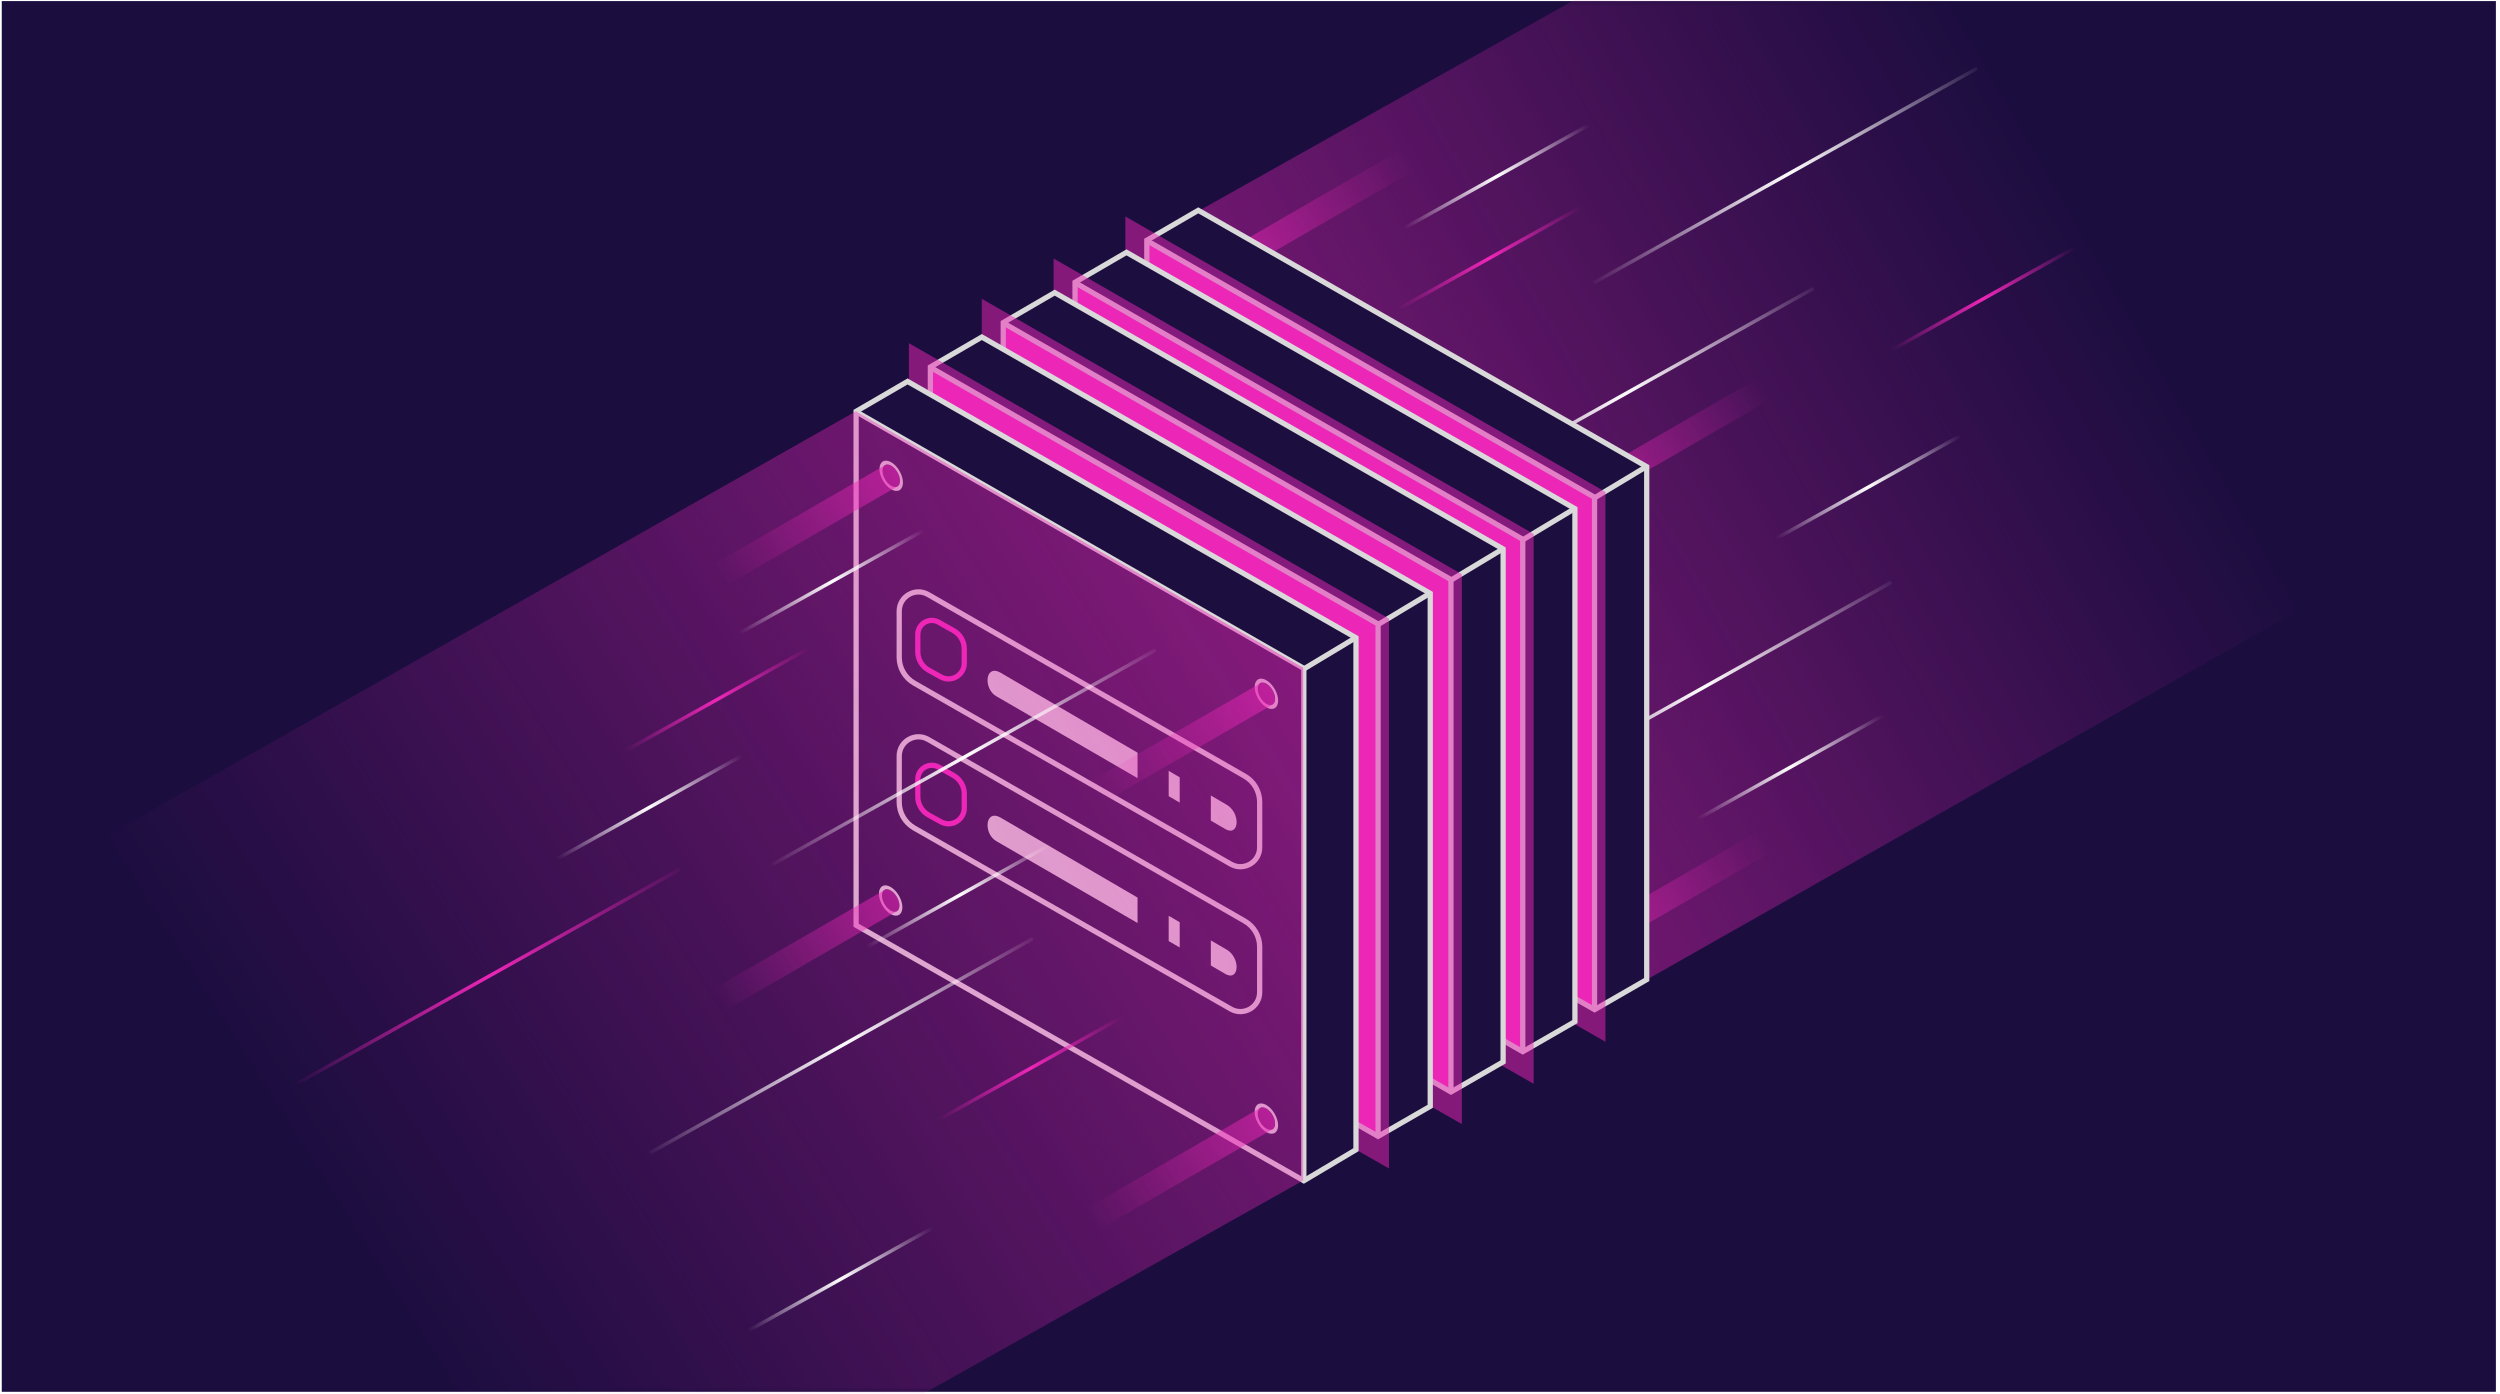 <svg width="574" height="320" viewBox="0 0 574 320" fill="none" xmlns="http://www.w3.org/2000/svg">
<rect x="0.406" y="0.248" width="572.651" height="319.309" fill="#1C0D3F"/>
<mask id="mask0_4479_8159" style="mask-type:alpha" maskUnits="userSpaceOnUse" x="0" y="0" width="574" height="320">
<rect x="0.406" y="0.248" width="572.651" height="319.309" fill="#1C0D3F"/>
</mask>
<g mask="url(#mask0_4479_8159)">
<g style="mix-blend-mode:screen" opacity="0.8">
<path d="M274.197 166.73V48.996L482.572 -68L590.701 7.124V104.415L376.907 225.598L274.197 166.73Z" fill="url(#paint0_linear_4479_8159)"/>
</g>
<path fill-rule="evenodd" clip-rule="evenodd" d="M434.325 133.649C434.433 133.843 434.364 134.088 434.17 134.197L346.459 183.297L346.066 182.595L433.777 133.495C433.971 133.387 434.216 133.456 434.325 133.649Z" fill="url(#paint1_radial_4479_8159)"/>
<path fill-rule="evenodd" clip-rule="evenodd" d="M416.445 66.18C416.553 66.373 416.484 66.618 416.29 66.727L328.579 115.827L328.186 115.125L415.897 66.025C416.091 65.917 416.336 65.986 416.445 66.18Z" fill="url(#paint2_radial_4479_8159)"/>
<path fill-rule="evenodd" clip-rule="evenodd" d="M414.093 87.312L366.92 114.573C366.92 114.573 365.586 115.49 364.128 113.247C362.67 111.003 363.839 109.831 363.839 109.831L411.011 82.57L414.093 87.312Z" fill="url(#paint3_linear_4479_8159)"/>
<path fill-rule="evenodd" clip-rule="evenodd" d="M414.093 191.371L366.92 218.632C366.92 218.632 365.586 219.549 364.128 217.306C362.67 215.062 363.839 213.89 363.839 213.89L411.011 186.63L414.093 191.371Z" fill="url(#paint4_linear_4479_8159)"/>
<path fill-rule="evenodd" clip-rule="evenodd" d="M332.141 34.852L284.969 62.113C284.969 62.113 283.634 63.029 282.176 60.786C280.718 58.543 281.887 57.371 281.887 57.371L329.059 30.11L332.141 34.852Z" fill="url(#paint5_linear_4479_8159)"/>
<path d="M263.591 55.572V173.201L366.108 231.811V114.386L263.591 55.572Z" fill="#ED26B7"/>
<path d="M377.99 224.861L366.389 231.638L365.941 114.586L377.99 107.172V224.861Z" fill="#1D0E40"/>
<path d="M377.842 106.895L366.234 114.181L263.62 55.258L275.094 48.373L377.842 106.895Z" fill="#1D0E40"/>
<path fill-rule="evenodd" clip-rule="evenodd" d="M275.121 47.598L378.687 106.798V225.261L366.11 232.506L262.709 173.503V54.819L275.121 47.598ZM275.126 48.99L263.915 55.513V172.803L366.107 231.116L377.481 224.564V107.498L275.126 48.99Z" fill="#D9D9D9"/>
<path fill-rule="evenodd" clip-rule="evenodd" d="M263.684 54.766L366.711 113.833V231.607H365.505V114.531L263.084 55.812L263.684 54.766Z" fill="#D9D9D9"/>
<path fill-rule="evenodd" clip-rule="evenodd" d="M378.242 107.699L366.506 114.762L365.884 113.728L377.62 106.665L378.242 107.699Z" fill="#D9D9D9"/>
<g filter="url(#filter0_f_4479_8159)">
<path d="M258.386 49.706V176.177L368.61 239.193V112.942L258.386 49.706Z" fill="#ED26B7" fill-opacity="0.5"/>
</g>
<path d="M247.107 65.221V182.85L349.624 241.46V124.036L247.107 65.221Z" fill="#ED26B7"/>
<path d="M361.506 234.51L349.905 241.287L349.457 124.235L361.506 116.821V234.51Z" fill="#1D0E40"/>
<path d="M361.357 116.544L349.749 123.83L247.136 64.907L258.61 58.022L361.357 116.544Z" fill="#1D0E40"/>
<path fill-rule="evenodd" clip-rule="evenodd" d="M258.637 57.247L362.203 116.448V234.911L349.625 242.156L246.225 183.153V64.468L258.637 57.247ZM258.642 58.639L247.431 65.162V182.452L349.622 240.765L360.997 234.214V117.147L258.642 58.639Z" fill="#D9D9D9"/>
<path fill-rule="evenodd" clip-rule="evenodd" d="M247.2 64.415L350.227 123.482V241.256H349.021V124.181L246.6 65.462L247.2 64.415Z" fill="#D9D9D9"/>
<path fill-rule="evenodd" clip-rule="evenodd" d="M361.758 117.348L350.022 124.411L349.4 123.378L361.136 116.315L361.758 117.348Z" fill="#D9D9D9"/>
<g filter="url(#filter1_f_4479_8159)">
<path d="M241.902 59.355V185.826L352.125 248.842V122.591L241.902 59.355Z" fill="#ED26B7" fill-opacity="0.5"/>
</g>
<path d="M230.622 74.468V192.097L333.139 250.708V133.283L230.622 74.468Z" fill="#ED26B7"/>
<path d="M345.022 243.757L333.421 250.535L332.973 133.483L345.022 126.068V243.757Z" fill="#1D0E40"/>
<path d="M344.873 125.792L333.265 133.077L230.651 74.154L242.126 67.269L344.873 125.792Z" fill="#1D0E40"/>
<path fill-rule="evenodd" clip-rule="evenodd" d="M242.153 66.494L345.718 125.695V244.158L333.141 251.403L229.74 192.4V73.716L242.153 66.494ZM242.158 67.887L230.947 74.409V191.7L333.138 250.013L344.512 243.461V126.395L242.158 67.887Z" fill="#D9D9D9"/>
<path fill-rule="evenodd" clip-rule="evenodd" d="M230.715 73.663L333.742 132.729V250.503H332.536V133.428L230.115 74.709L230.715 73.663Z" fill="#D9D9D9"/>
<path fill-rule="evenodd" clip-rule="evenodd" d="M345.274 126.595L333.537 133.658L332.916 132.625L344.652 125.562L345.274 126.595Z" fill="#D9D9D9"/>
<g filter="url(#filter2_f_4479_8159)">
<path d="M225.418 68.603V195.074L335.641 258.09V131.838L225.418 68.603Z" fill="#ED26B7" fill-opacity="0.5"/>
</g>
<path d="M213.889 84.665V202.294L316.406 260.904V143.479L213.889 84.665Z" fill="#ED26B7"/>
<path d="M328.289 253.953L316.688 260.731L316.24 143.679L328.289 136.265V253.953Z" fill="#1D0E40"/>
<path d="M328.14 135.988L316.532 143.274L213.919 84.351L225.393 77.466L328.14 135.988Z" fill="#1D0E40"/>
<path fill-rule="evenodd" clip-rule="evenodd" d="M225.42 76.691L328.986 135.891V254.354L316.408 261.599L213.008 202.596V83.912L225.42 76.691ZM225.425 78.083L214.214 84.606V201.896L316.405 260.209L327.779 253.657V136.591L225.425 78.083Z" fill="#D9D9D9"/>
<path fill-rule="evenodd" clip-rule="evenodd" d="M213.982 83.859L317.01 142.925V260.7H315.804V143.624L213.383 84.905L213.982 83.859Z" fill="#D9D9D9"/>
<path fill-rule="evenodd" clip-rule="evenodd" d="M328.541 136.792L316.805 143.855L316.183 142.821L327.919 135.758L328.541 136.792Z" fill="#D9D9D9"/>
<g filter="url(#filter3_f_4479_8159)">
<path d="M208.685 78.799V205.27L318.908 268.286V142.034L208.685 78.799Z" fill="#ED26B7" fill-opacity="0.5"/>
</g>
<path d="M196.841 94.856V212.486L299.358 271.096V153.671L196.841 94.856Z" fill="#1D0E40"/>
<path d="M311.241 263.955L299.64 270.923L299.192 153.871L311.241 146.457V263.955Z" fill="#1D0E40"/>
<path d="M311.092 146.18L299.484 153.465L196.87 94.543L208.345 87.658L311.092 146.18Z" fill="#1D0E40"/>
<path fill-rule="evenodd" clip-rule="evenodd" d="M208.372 86.882L311.938 146.083V264.312L299.365 271.794L195.96 212.788V94.104L208.372 86.882ZM208.377 88.275L197.166 94.797V212.088L299.352 270.398L310.731 263.626V146.783L208.377 88.275Z" fill="#D9D9D9"/>
<path fill-rule="evenodd" clip-rule="evenodd" d="M196.934 94.051L299.962 153.117V270.892H298.755V153.816L196.334 95.097L196.934 94.051Z" fill="#D9D9D9"/>
<path fill-rule="evenodd" clip-rule="evenodd" d="M311.493 146.984L299.757 154.047L299.135 153.013L310.871 145.95L311.493 146.984Z" fill="#D9D9D9"/>
<path fill-rule="evenodd" clip-rule="evenodd" d="M212.783 137.017C210.236 135.556 207.062 137.395 207.062 140.33V150.911C207.062 153.147 208.26 155.211 210.201 156.321L282.9 197.884C285.447 199.34 288.615 197.501 288.615 194.568V184.132C288.615 181.9 287.421 179.838 285.485 178.727L212.783 137.017ZM205.856 140.33C205.856 136.468 210.032 134.049 213.383 135.971L286.085 177.681C288.396 179.007 289.822 181.468 289.822 184.132V194.568C289.822 198.428 285.652 200.847 282.302 198.931L209.603 157.368C207.286 156.044 205.856 153.58 205.856 150.911V140.33Z" fill="#D9D9D9"/>
<path fill-rule="evenodd" clip-rule="evenodd" d="M215.226 143.387C213.484 142.407 211.331 143.666 211.331 145.665V149.644C211.331 151.179 212.165 152.593 213.508 153.337L216.318 154.893C218.328 156.007 220.794 154.553 220.794 152.256V148.988C220.794 147.463 219.972 146.056 218.642 145.308L215.226 143.387ZM210.125 145.665C210.125 142.744 213.271 140.904 215.817 142.336L219.234 144.257C220.943 145.218 222.001 147.027 222.001 148.988V152.256C222.001 155.472 218.547 157.507 215.734 155.949L212.923 154.392C211.197 153.436 210.125 151.618 210.125 149.644V145.665Z" fill="#ED26B7"/>
<path fill-rule="evenodd" clip-rule="evenodd" d="M268.329 176.994L270.862 178.474V184.275L268.329 182.806V176.994ZM261.182 172.82L229.62 154.386C226.062 152.517 225.802 158.292 228.827 159.902L261.182 178.662V172.82ZM278.008 188.419V182.648L281.489 184.681C284.846 186.461 284.628 192.03 281.489 190.437L278.008 188.419Z" fill="#D9D9D9"/>
<path fill-rule="evenodd" clip-rule="evenodd" d="M212.783 170.283C210.236 168.822 207.062 170.66 207.062 173.596V184.177C207.062 186.413 208.26 188.477 210.201 189.587L282.9 231.15C285.447 232.606 288.615 230.767 288.615 227.834V217.398C288.615 215.165 287.421 213.103 285.485 211.992L212.783 170.283ZM205.856 173.596C205.856 169.733 210.032 167.314 213.383 169.237L286.085 210.946C288.396 212.272 289.822 214.733 289.822 217.398V227.834C289.822 231.693 285.652 234.112 282.302 232.197L209.603 190.634C207.286 189.309 205.856 186.845 205.856 184.177V173.596Z" fill="#D9D9D9"/>
<path fill-rule="evenodd" clip-rule="evenodd" d="M215.226 176.653C213.484 175.673 211.331 176.932 211.331 178.93V182.91C211.331 184.445 212.165 185.859 213.508 186.603L216.318 188.159C218.328 189.272 220.794 187.819 220.794 185.521V182.254C220.794 180.728 219.972 179.322 218.642 178.574L215.226 176.653ZM210.125 178.93C210.125 176.009 213.271 174.169 215.817 175.601L219.234 177.523C220.943 178.484 222.001 180.293 222.001 182.254V185.521C222.001 188.738 218.547 190.773 215.734 189.214L212.923 187.658C211.197 186.702 210.125 184.883 210.125 182.91V178.93Z" fill="#ED26B7"/>
<path fill-rule="evenodd" clip-rule="evenodd" d="M268.329 210.26L270.862 211.739V217.54L268.329 216.072V210.26ZM261.182 206.086L229.62 187.652C226.062 185.783 225.802 191.557 228.827 193.168L261.182 211.928V206.086ZM278.008 221.684V215.913L281.489 217.946C284.846 219.727 284.628 225.296 281.489 223.703L278.008 221.684Z" fill="#D9D9D9"/>
<path fill-rule="evenodd" clip-rule="evenodd" d="M204.623 106.93C203.519 106.292 202.623 106.809 202.623 108.085C202.623 109.36 203.519 110.911 204.623 111.549C205.728 112.186 206.623 111.669 206.623 110.394C206.623 109.119 205.728 107.568 204.623 106.93ZM201.927 107.683C201.927 105.963 203.134 105.266 204.623 106.126C206.112 106.986 207.319 109.077 207.319 110.796C207.319 112.515 206.112 113.212 204.623 112.353C203.134 111.493 201.927 109.402 201.927 107.683Z" fill="#D9D9D9"/>
<path fill-rule="evenodd" clip-rule="evenodd" d="M204.496 204.452C203.392 203.814 202.496 204.331 202.496 205.606C202.496 206.882 203.392 208.432 204.496 209.07C205.601 209.708 206.496 209.191 206.496 207.916C206.496 206.64 205.601 205.089 204.496 204.452ZM201.8 205.204C201.8 203.485 203.007 202.788 204.496 203.648C205.985 204.507 207.192 206.598 207.192 208.318C207.192 210.037 205.985 210.734 204.496 209.874C203.007 209.015 201.8 206.924 201.8 205.204Z" fill="#D9D9D9"/>
<path fill-rule="evenodd" clip-rule="evenodd" d="M290.766 156.984C289.661 156.347 288.766 156.864 288.766 158.139C288.766 159.414 289.661 160.965 290.766 161.603C291.87 162.241 292.766 161.724 292.766 160.448C292.766 159.173 291.87 157.622 290.766 156.984ZM288.07 157.737C288.07 156.018 289.277 155.321 290.766 156.18C292.255 157.04 293.462 159.131 293.462 160.85C293.462 162.57 292.255 163.267 290.766 162.407C289.277 161.547 288.07 159.456 288.07 157.737Z" fill="#D9D9D9"/>
<path fill-rule="evenodd" clip-rule="evenodd" d="M290.757 254.519C289.653 253.881 288.758 254.398 288.758 255.674C288.758 256.949 289.653 258.5 290.757 259.138C291.862 259.775 292.757 259.258 292.757 257.983C292.757 256.708 291.862 255.157 290.757 254.519ZM288.061 255.272C288.061 253.552 289.268 252.855 290.757 253.715C292.247 254.575 293.454 256.666 293.454 258.385C293.454 260.104 292.247 260.801 290.757 259.942C289.268 259.082 288.061 256.991 288.061 255.272Z" fill="#D9D9D9"/>
<path fill-rule="evenodd" clip-rule="evenodd" d="M155.926 134.126L203.098 106.865C203.098 106.865 204.433 105.948 205.891 108.192C207.349 110.435 206.18 111.607 206.18 111.607L159.008 138.868L155.926 134.126Z" fill="url(#paint6_linear_4479_8159)"/>
<path fill-rule="evenodd" clip-rule="evenodd" d="M242.04 184.241L289.212 156.981C289.212 156.981 290.547 156.064 292.005 158.307C293.463 160.551 292.294 161.723 292.294 161.723L245.121 188.983L242.04 184.241Z" fill="url(#paint7_linear_4479_8159)"/>
<path fill-rule="evenodd" clip-rule="evenodd" d="M242.04 281.728L289.212 254.467C289.212 254.467 290.547 253.55 292.005 255.794C293.463 258.037 292.294 259.209 292.294 259.209L245.121 286.47L242.04 281.728Z" fill="url(#paint8_linear_4479_8159)"/>
<path fill-rule="evenodd" clip-rule="evenodd" d="M155.823 231.658L202.995 204.398C202.995 204.398 204.33 203.481 205.788 205.724C207.246 207.968 206.077 209.139 206.077 209.139L158.904 236.4L155.823 231.658Z" fill="url(#paint9_linear_4479_8159)"/>
<g style="mix-blend-mode:screen" opacity="0.8">
<path d="M299.213 153.307V271.041L90.838 388.037L-17.291 312.913V215.622L196.504 94.439L299.213 153.307Z" fill="url(#paint10_linear_4479_8159)"/>
</g>
<path fill-rule="evenodd" clip-rule="evenodd" d="M187.902 147.614C188.011 147.808 187.941 148.053 187.747 148.161L141.899 173.782L141.507 173.08L187.355 147.459C187.549 147.351 187.794 147.42 187.902 147.614Z" fill="url(#paint11_radial_4479_8159)"/>
<path fill-rule="evenodd" clip-rule="evenodd" d="M478.648 55.596C478.756 55.79 478.687 56.035 478.493 56.143L432.645 81.764L432.253 81.062L478.101 55.441C478.295 55.333 478.54 55.402 478.648 55.596Z" fill="url(#paint12_radial_4479_8159)"/>
<path fill-rule="evenodd" clip-rule="evenodd" d="M365.107 46.349C365.216 46.542 365.146 46.787 364.953 46.896L319.105 72.517L318.712 71.815L364.56 46.194C364.754 46.086 364.999 46.155 365.107 46.349Z" fill="url(#paint13_radial_4479_8159)"/>
<path fill-rule="evenodd" clip-rule="evenodd" d="M172.407 172.345C172.515 172.539 172.446 172.784 172.252 172.892L126.404 198.513L126.012 197.811L171.86 172.19C172.054 172.082 172.299 172.151 172.407 172.345Z" fill="url(#paint14_radial_4479_8159)"/>
<path fill-rule="evenodd" clip-rule="evenodd" d="M452.267 98.817C452.375 99.011 452.306 99.256 452.112 99.364L406.264 124.985L405.872 124.283L451.72 98.662C451.913 98.554 452.158 98.623 452.267 98.817Z" fill="url(#paint15_radial_4479_8159)"/>
<path fill-rule="evenodd" clip-rule="evenodd" d="M434.325 163.15C434.433 163.344 434.364 163.589 434.17 163.697L388.322 189.318L387.93 188.616L433.778 162.995C433.972 162.887 434.217 162.956 434.325 163.15Z" fill="url(#paint16_radial_4479_8159)"/>
<path fill-rule="evenodd" clip-rule="evenodd" d="M214.269 120.535C214.378 120.729 214.308 120.974 214.115 121.082L168.267 146.703L167.874 146.001L213.722 120.381C213.916 120.272 214.161 120.342 214.269 120.535Z" fill="url(#paint17_radial_4479_8159)"/>
<path fill-rule="evenodd" clip-rule="evenodd" d="M237.194 215.47C237.303 215.664 237.234 215.909 237.04 216.017L149.329 265.118L148.936 264.416L236.647 215.316C236.841 215.207 237.086 215.277 237.194 215.47Z" fill="url(#paint18_radial_4479_8159)"/>
<path fill-rule="evenodd" clip-rule="evenodd" d="M265.395 149.201C265.504 149.395 265.435 149.64 265.241 149.748L177.53 198.849L177.137 198.147L264.848 149.047C265.042 148.938 265.287 149.007 265.395 149.201Z" fill="url(#paint19_radial_4479_8159)"/>
<path fill-rule="evenodd" clip-rule="evenodd" d="M454.003 15.642C454.112 15.836 454.043 16.081 453.849 16.189L366.138 65.289L365.745 64.588L453.456 15.487C453.65 15.379 453.895 15.448 454.003 15.642Z" fill="url(#paint20_radial_4479_8159)"/>
<path fill-rule="evenodd" clip-rule="evenodd" d="M156.173 199.546C156.282 199.739 156.213 199.984 156.019 200.093L68.308 249.193L67.915 248.492L155.626 199.391C155.82 199.283 156.065 199.352 156.173 199.546Z" fill="url(#paint21_radial_4479_8159)"/>
<path fill-rule="evenodd" clip-rule="evenodd" d="M216.256 280.709C216.365 280.903 216.295 281.148 216.101 281.256L170.253 306.877L169.861 306.175L215.709 280.555C215.903 280.446 216.148 280.516 216.256 280.709Z" fill="url(#paint22_radial_4479_8159)"/>
<path fill-rule="evenodd" clip-rule="evenodd" d="M366.897 27.526C367.005 27.72 366.936 27.964 366.742 28.073L320.894 53.694L320.502 52.992L366.35 27.371C366.544 27.262 366.789 27.332 366.897 27.526Z" fill="url(#paint23_radial_4479_8159)"/>
<path fill-rule="evenodd" clip-rule="evenodd" d="M259.882 232.273C259.99 232.467 259.921 232.712 259.727 232.82L213.879 258.441L213.486 257.739L259.334 232.118C259.528 232.01 259.773 232.079 259.882 232.273Z" fill="url(#paint24_radial_4479_8159)"/>
<path fill-rule="evenodd" clip-rule="evenodd" d="M243.411 192.628C243.52 192.822 243.45 193.067 243.257 193.175L197.409 218.796L197.016 218.094L242.864 192.473C243.058 192.365 243.303 192.434 243.411 192.628Z" fill="url(#paint25_radial_4479_8159)"/>
</g>
<defs>
<filter id="filter0_f_4479_8159" x="250.386" y="41.706" width="126.223" height="205.487" filterUnits="userSpaceOnUse" color-interpolation-filters="sRGB">
<feFlood flood-opacity="0" result="BackgroundImageFix"/>
<feBlend mode="normal" in="SourceGraphic" in2="BackgroundImageFix" result="shape"/>
<feGaussianBlur stdDeviation="4" result="effect1_foregroundBlur_4479_8159"/>
</filter>
<filter id="filter1_f_4479_8159" x="233.902" y="51.355" width="126.223" height="205.487" filterUnits="userSpaceOnUse" color-interpolation-filters="sRGB">
<feFlood flood-opacity="0" result="BackgroundImageFix"/>
<feBlend mode="normal" in="SourceGraphic" in2="BackgroundImageFix" result="shape"/>
<feGaussianBlur stdDeviation="4" result="effect1_foregroundBlur_4479_8159"/>
</filter>
<filter id="filter2_f_4479_8159" x="217.418" y="60.602" width="126.223" height="205.487" filterUnits="userSpaceOnUse" color-interpolation-filters="sRGB">
<feFlood flood-opacity="0" result="BackgroundImageFix"/>
<feBlend mode="normal" in="SourceGraphic" in2="BackgroundImageFix" result="shape"/>
<feGaussianBlur stdDeviation="4" result="effect1_foregroundBlur_4479_8159"/>
</filter>
<filter id="filter3_f_4479_8159" x="200.685" y="70.799" width="126.223" height="205.487" filterUnits="userSpaceOnUse" color-interpolation-filters="sRGB">
<feFlood flood-opacity="0" result="BackgroundImageFix"/>
<feBlend mode="normal" in="SourceGraphic" in2="BackgroundImageFix" result="shape"/>
<feGaussianBlur stdDeviation="4" result="effect1_foregroundBlur_4479_8159"/>
</filter>
<linearGradient id="paint0_linear_4479_8159" x1="187.416" y1="250.321" x2="491.478" y2="75.926" gradientUnits="userSpaceOnUse">
<stop stop-color="#ED26B7"/>
<stop offset="1" stop-color="#ED26B7" stop-opacity="0"/>
</linearGradient>
<radialGradient id="paint1_radial_4479_8159" cx="0" cy="0" r="1" gradientUnits="userSpaceOnUse" gradientTransform="translate(391.226 158.396) rotate(69.417) scale(33.513 53.699)">
<stop stop-color="white"/>
<stop offset="1" stop-color="white" stop-opacity="0"/>
</radialGradient>
<radialGradient id="paint2_radial_4479_8159" cx="0" cy="0" r="1" gradientUnits="userSpaceOnUse" gradientTransform="translate(373.346 90.926) rotate(69.417) scale(33.513 53.699)">
<stop stop-color="white"/>
<stop offset="1" stop-color="white" stop-opacity="0"/>
</radialGradient>
<linearGradient id="paint3_linear_4479_8159" x1="407.466" y1="84.85" x2="361.454" y2="113.796" gradientUnits="userSpaceOnUse">
<stop offset="0.077" stop-color="#ED26B7" stop-opacity="0"/>
<stop offset="1" stop-color="#ED26B7" stop-opacity="0.6"/>
</linearGradient>
<linearGradient id="paint4_linear_4479_8159" x1="407.466" y1="188.909" x2="361.454" y2="217.854" gradientUnits="userSpaceOnUse">
<stop offset="0.077" stop-color="#ED26B7" stop-opacity="0"/>
<stop offset="1" stop-color="#ED26B7" stop-opacity="0.6"/>
</linearGradient>
<linearGradient id="paint5_linear_4479_8159" x1="325.515" y1="32.389" x2="279.502" y2="61.335" gradientUnits="userSpaceOnUse">
<stop offset="0.077" stop-color="#ED26B7" stop-opacity="0"/>
<stop offset="1" stop-color="#ED26B7" stop-opacity="0.6"/>
</linearGradient>
<linearGradient id="paint6_linear_4479_8159" x1="162.552" y1="136.588" x2="208.565" y2="107.643" gradientUnits="userSpaceOnUse">
<stop offset="0.077" stop-color="#ED26B7" stop-opacity="0"/>
<stop offset="1" stop-color="#ED26B7" stop-opacity="0.6"/>
</linearGradient>
<linearGradient id="paint7_linear_4479_8159" x1="248.666" y1="186.704" x2="294.678" y2="157.758" gradientUnits="userSpaceOnUse">
<stop offset="0.077" stop-color="#ED26B7" stop-opacity="0"/>
<stop offset="1" stop-color="#ED26B7" stop-opacity="0.6"/>
</linearGradient>
<linearGradient id="paint8_linear_4479_8159" x1="248.666" y1="284.19" x2="294.678" y2="255.245" gradientUnits="userSpaceOnUse">
<stop offset="0.077" stop-color="#ED26B7" stop-opacity="0"/>
<stop offset="1" stop-color="#ED26B7" stop-opacity="0.6"/>
</linearGradient>
<linearGradient id="paint9_linear_4479_8159" x1="162.449" y1="234.121" x2="208.461" y2="205.175" gradientUnits="userSpaceOnUse">
<stop offset="0.077" stop-color="#ED26B7" stop-opacity="0"/>
<stop offset="1" stop-color="#ED26B7" stop-opacity="0.6"/>
</linearGradient>
<linearGradient id="paint10_linear_4479_8159" x1="420.418" y1="56.488" x2="75.845" y2="274.418" gradientUnits="userSpaceOnUse">
<stop stop-color="#ED26B7"/>
<stop offset="1" stop-color="#ED26B7" stop-opacity="0"/>
</linearGradient>
<radialGradient id="paint11_radial_4479_8159" cx="0" cy="0" r="1" gradientUnits="userSpaceOnUse" gradientTransform="translate(164.627 160.621) rotate(90) scale(17.757 28.452)">
<stop stop-color="#ED26B7"/>
<stop offset="1" stop-color="#ED26B7" stop-opacity="0"/>
</radialGradient>
<radialGradient id="paint12_radial_4479_8159" cx="0" cy="0" r="1" gradientUnits="userSpaceOnUse" gradientTransform="translate(455.373 68.602) rotate(90) scale(17.757 28.452)">
<stop stop-color="#ED26B7"/>
<stop offset="1" stop-color="#ED26B7" stop-opacity="0"/>
</radialGradient>
<radialGradient id="paint13_radial_4479_8159" cx="0" cy="0" r="1" gradientUnits="userSpaceOnUse" gradientTransform="translate(341.832 59.355) rotate(90) scale(17.757 28.452)">
<stop stop-color="#ED26B7"/>
<stop offset="1" stop-color="#ED26B7" stop-opacity="0"/>
</radialGradient>
<radialGradient id="paint14_radial_4479_8159" cx="0" cy="0" r="1" gradientUnits="userSpaceOnUse" gradientTransform="translate(149.132 185.351) rotate(90) scale(17.757 28.452)">
<stop stop-color="white"/>
<stop offset="1" stop-color="white" stop-opacity="0"/>
</radialGradient>
<radialGradient id="paint15_radial_4479_8159" cx="0" cy="0" r="1" gradientUnits="userSpaceOnUse" gradientTransform="translate(428.992 111.823) rotate(90) scale(17.757 28.452)">
<stop stop-color="white"/>
<stop offset="1" stop-color="white" stop-opacity="0"/>
</radialGradient>
<radialGradient id="paint16_radial_4479_8159" cx="0" cy="0" r="1" gradientUnits="userSpaceOnUse" gradientTransform="translate(411.05 176.156) rotate(90) scale(17.757 28.452)">
<stop stop-color="white"/>
<stop offset="1" stop-color="white" stop-opacity="0"/>
</radialGradient>
<radialGradient id="paint17_radial_4479_8159" cx="0" cy="0" r="1" gradientUnits="userSpaceOnUse" gradientTransform="translate(190.994 133.542) rotate(90) scale(17.757 28.452)">
<stop stop-color="white"/>
<stop offset="1" stop-color="white" stop-opacity="0"/>
</radialGradient>
<radialGradient id="paint18_radial_4479_8159" cx="0" cy="0" r="1" gradientUnits="userSpaceOnUse" gradientTransform="translate(194.095 240.217) rotate(69.417) scale(33.513 53.699)">
<stop stop-color="white"/>
<stop offset="1" stop-color="white" stop-opacity="0"/>
</radialGradient>
<radialGradient id="paint19_radial_4479_8159" cx="0" cy="0" r="1" gradientUnits="userSpaceOnUse" gradientTransform="translate(222.297 173.948) rotate(69.417) scale(33.513 53.699)">
<stop stop-color="white"/>
<stop offset="1" stop-color="white" stop-opacity="0"/>
</radialGradient>
<radialGradient id="paint20_radial_4479_8159" cx="0" cy="0" r="1" gradientUnits="userSpaceOnUse" gradientTransform="translate(410.905 40.388) rotate(69.417) scale(33.513 53.699)">
<stop stop-color="white"/>
<stop offset="1" stop-color="white" stop-opacity="0"/>
</radialGradient>
<radialGradient id="paint21_radial_4479_8159" cx="0" cy="0" r="1" gradientUnits="userSpaceOnUse" gradientTransform="translate(113.075 224.292) rotate(69.417) scale(33.513 53.699)">
<stop stop-color="#ED26B7"/>
<stop offset="1" stop-color="#ED26B7" stop-opacity="0"/>
</radialGradient>
<radialGradient id="paint22_radial_4479_8159" cx="0" cy="0" r="1" gradientUnits="userSpaceOnUse" gradientTransform="translate(192.981 293.716) rotate(90) scale(17.757 28.452)">
<stop stop-color="white"/>
<stop offset="1" stop-color="white" stop-opacity="0"/>
</radialGradient>
<radialGradient id="paint23_radial_4479_8159" cx="0" cy="0" r="1" gradientUnits="userSpaceOnUse" gradientTransform="translate(343.622 40.532) rotate(90) scale(17.757 28.452)">
<stop stop-color="white"/>
<stop offset="1" stop-color="white" stop-opacity="0"/>
</radialGradient>
<radialGradient id="paint24_radial_4479_8159" cx="0" cy="0" r="1" gradientUnits="userSpaceOnUse" gradientTransform="translate(236.607 245.279) rotate(90) scale(17.757 28.452)">
<stop stop-color="#ED26B7"/>
<stop offset="1" stop-color="#ED26B7" stop-opacity="0"/>
</radialGradient>
<radialGradient id="paint25_radial_4479_8159" cx="0" cy="0" r="1" gradientUnits="userSpaceOnUse" gradientTransform="translate(220.136 205.635) rotate(90) scale(17.757 28.452)">
<stop stop-color="white"/>
<stop offset="1" stop-color="white" stop-opacity="0"/>
</radialGradient>
</defs>
</svg>
